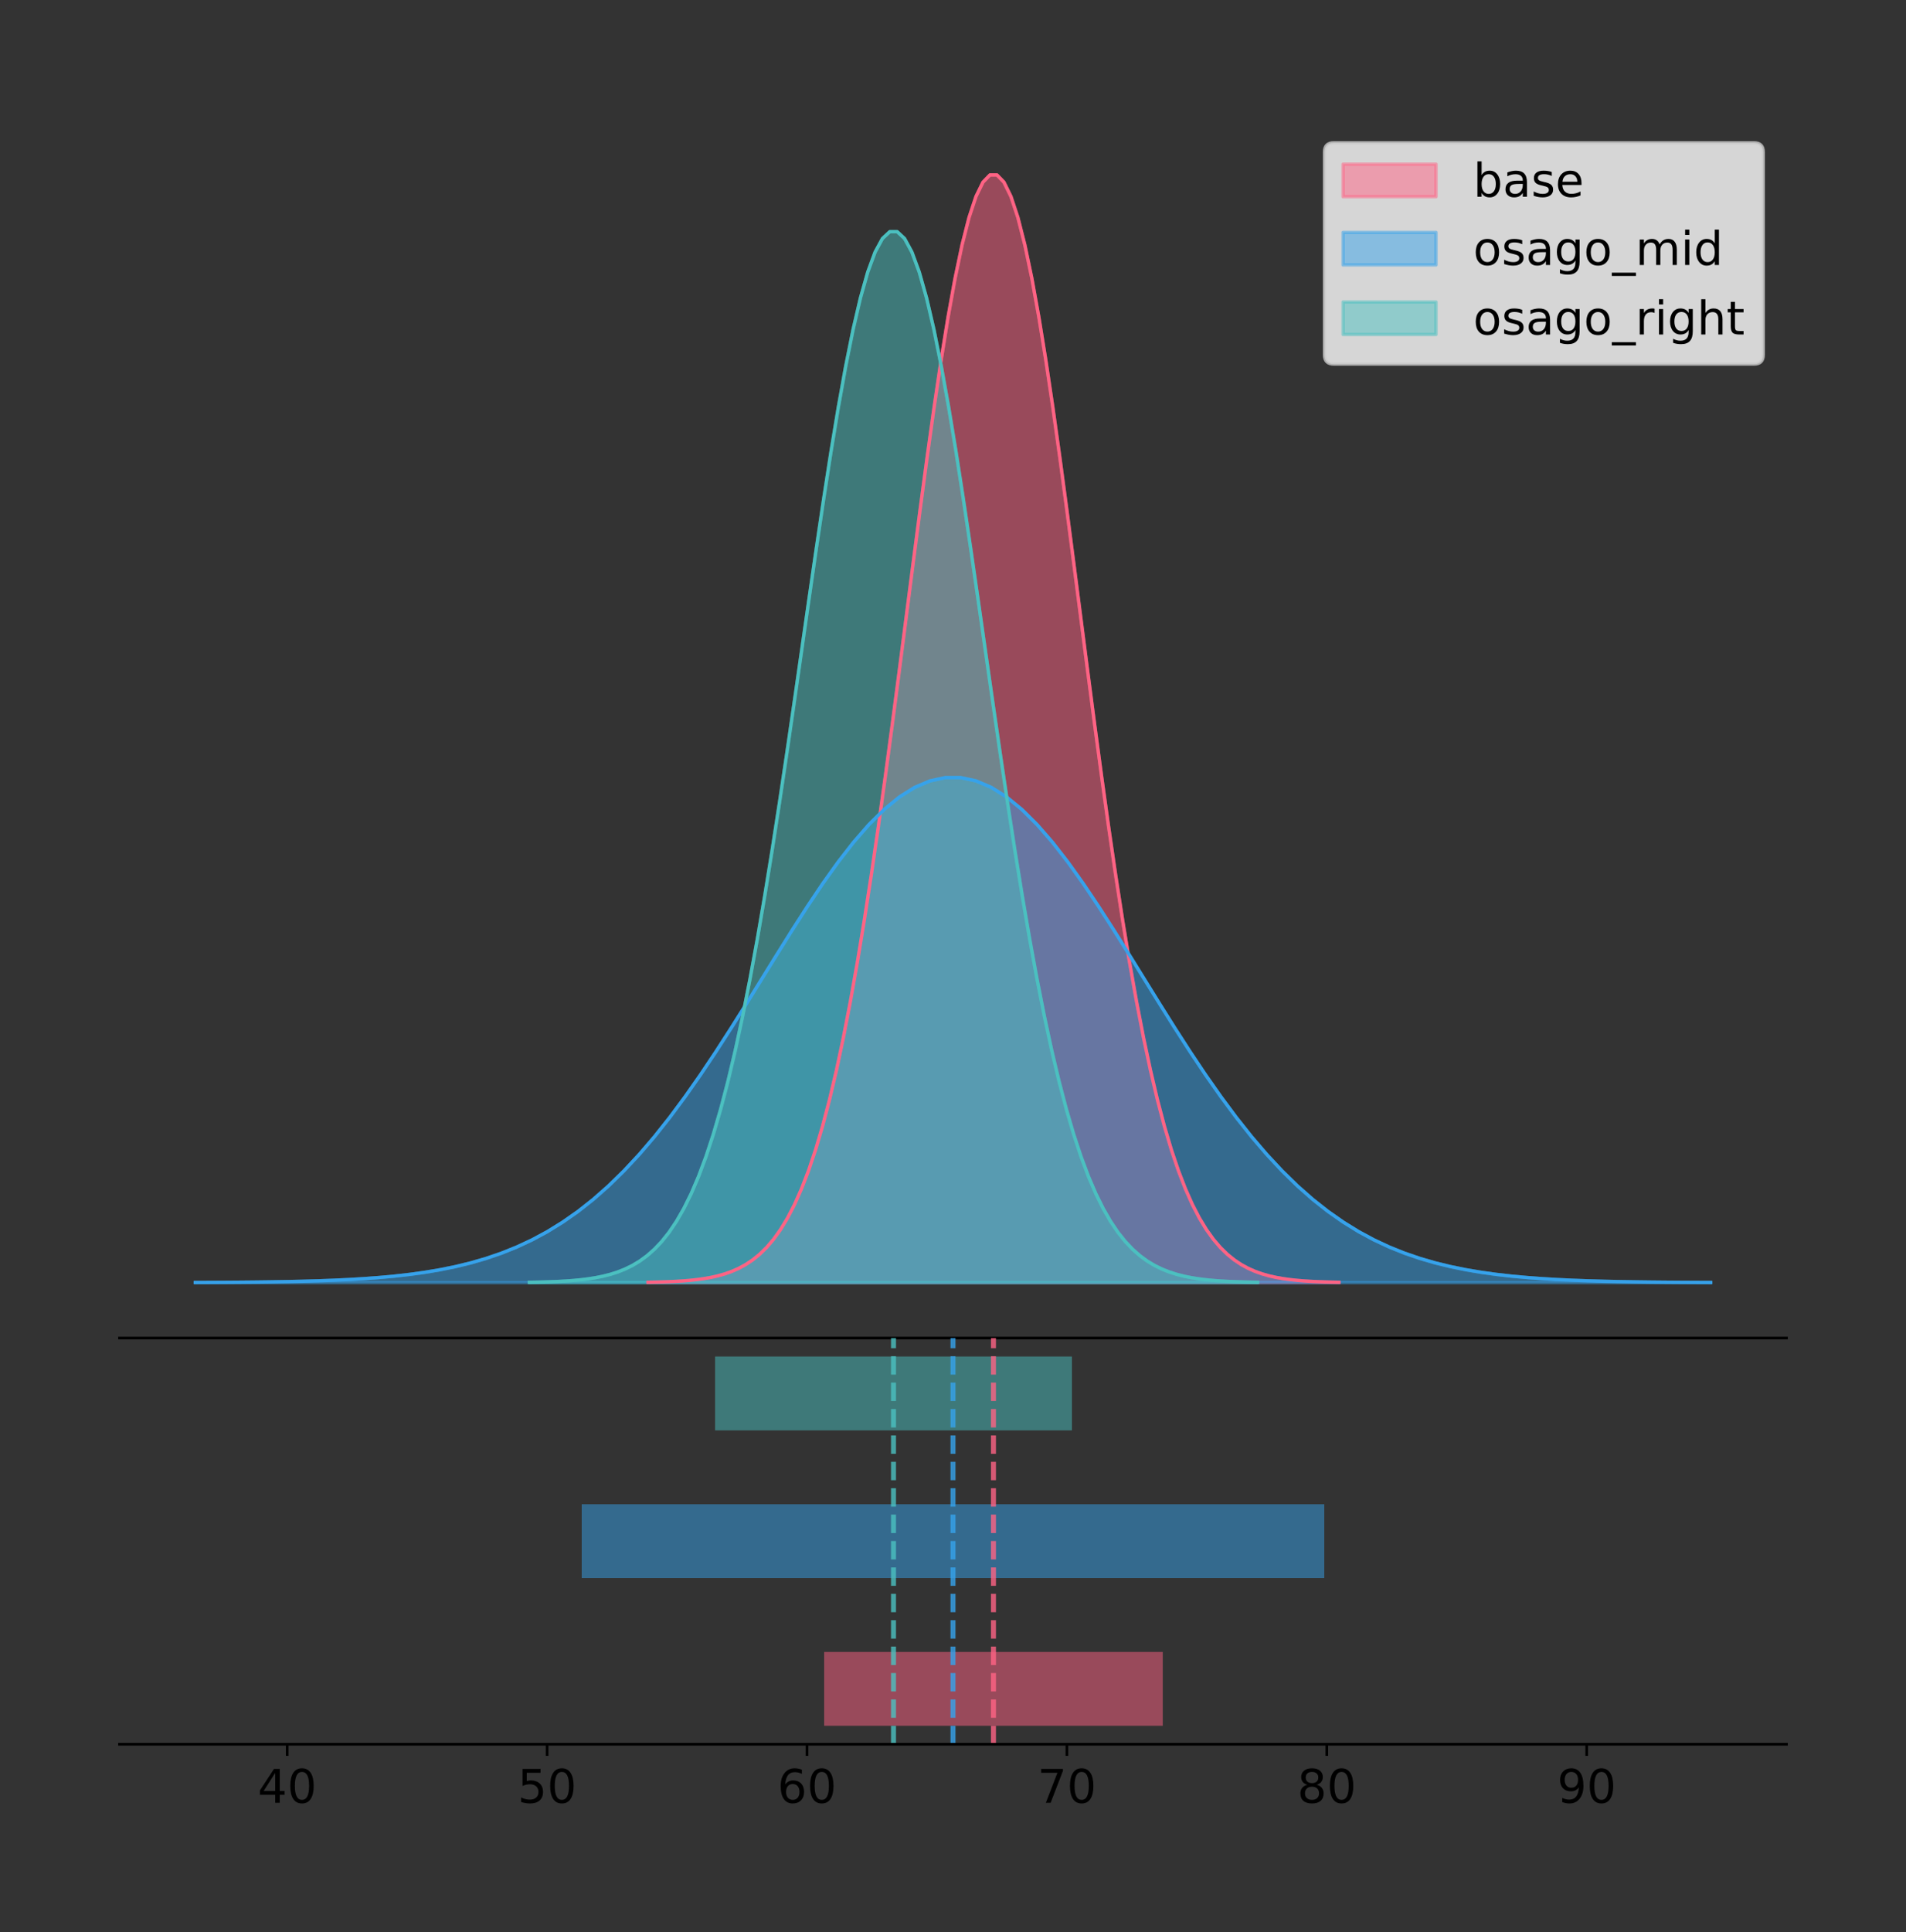 <?xml version="1.0" encoding="utf-8" standalone="no"?>
<!DOCTYPE svg PUBLIC "-//W3C//DTD SVG 1.1//EN"
  "http://www.w3.org/Graphics/SVG/1.1/DTD/svg11.dtd">
<!-- Created with matplotlib (https://matplotlib.org/) -->
<svg height="581.789pt" version="1.1" viewBox="0 0 574.2 581.789" width="574.2pt" xmlns="http://www.w3.org/2000/svg" xmlns:xlink="http://www.w3.org/1999/xlink">
 <rect x="0" y="0" width="574.2" height="581.789" fill="#333333" stroke="none"/>
 <defs>
  <style type="text/css">
*{stroke-linecap:butt;stroke-linejoin:round;}
  </style>
 </defs>
 <g id="figure_1">
  <g id="patch_1">
   <path d="M 0 581.789 
L 574.2 581.789 
L 574.2 0 
L 0 0 
z
" style="fill:none;"/>
  </g>
  <g id="axes_1">
   <g id="patch_2">
    <path d="M 36 402.93 
L 538.2 402.93 
L 538.2 36 
L 36 36 
z
" style="fill:none;"/>
   </g>
   <g id="PolyCollection_1">
    <defs>
     <path d="M 195.206 -195.538 
L 195.206 -195.65 
L 197.309 -195.692 
L 199.411 -195.749 
L 201.514 -195.825 
L 203.617 -195.925 
L 205.719 -196.058 
L 207.822 -196.23 
L 209.925 -196.455 
L 212.028 -196.744 
L 214.13 -197.115 
L 216.233 -197.585 
L 218.336 -198.179 
L 220.438 -198.923 
L 222.541 -199.848 
L 224.644 -200.99 
L 226.746 -202.39 
L 228.849 -204.093 
L 230.952 -206.151 
L 233.054 -208.617 
L 235.157 -211.552 
L 237.26 -215.017 
L 239.363 -219.078 
L 241.465 -223.801 
L 243.568 -229.25 
L 245.671 -235.488 
L 247.773 -242.572 
L 249.876 -250.552 
L 251.979 -259.468 
L 254.081 -269.344 
L 256.184 -280.192 
L 258.287 -292.002 
L 260.389 -304.744 
L 262.492 -318.365 
L 264.595 -332.786 
L 266.698 -347.901 
L 268.8 -363.58 
L 270.903 -379.667 
L 273.006 -395.98 
L 275.108 -412.318 
L 277.211 -428.462 
L 279.314 -444.18 
L 281.416 -459.23 
L 283.519 -473.372 
L 285.622 -486.366 
L 287.724 -497.987 
L 289.827 -508.025 
L 291.93 -516.294 
L 294.033 -522.64 
L 296.135 -526.94 
L 298.238 -529.111 
L 300.341 -529.111 
L 302.443 -526.94 
L 304.546 -522.64 
L 306.649 -516.294 
L 308.751 -508.025 
L 310.854 -497.987 
L 312.957 -486.366 
L 315.059 -473.372 
L 317.162 -459.23 
L 319.265 -444.18 
L 321.367 -428.462 
L 323.47 -412.318 
L 325.573 -395.98 
L 327.676 -379.667 
L 329.778 -363.58 
L 331.881 -347.901 
L 333.984 -332.786 
L 336.086 -318.365 
L 338.189 -304.744 
L 340.292 -292.002 
L 342.394 -280.192 
L 344.497 -269.344 
L 346.6 -259.468 
L 348.702 -250.552 
L 350.805 -242.572 
L 352.908 -235.488 
L 355.011 -229.25 
L 357.113 -223.801 
L 359.216 -219.078 
L 361.319 -215.017 
L 363.421 -211.552 
L 365.524 -208.617 
L 367.627 -206.151 
L 369.729 -204.093 
L 371.832 -202.39 
L 373.935 -200.99 
L 376.037 -199.848 
L 378.14 -198.923 
L 380.243 -198.179 
L 382.346 -197.585 
L 384.448 -197.115 
L 386.551 -196.744 
L 388.654 -196.455 
L 390.756 -196.23 
L 392.859 -196.058 
L 394.962 -195.925 
L 397.064 -195.825 
L 399.167 -195.749 
L 401.27 -195.692 
L 403.372 -195.65 
L 403.372 -195.538 
L 403.372 -195.538 
L 401.27 -195.538 
L 399.167 -195.538 
L 397.064 -195.538 
L 394.962 -195.538 
L 392.859 -195.538 
L 390.756 -195.538 
L 388.654 -195.538 
L 386.551 -195.538 
L 384.448 -195.538 
L 382.346 -195.538 
L 380.243 -195.538 
L 378.14 -195.538 
L 376.037 -195.538 
L 373.935 -195.538 
L 371.832 -195.538 
L 369.729 -195.538 
L 367.627 -195.538 
L 365.524 -195.538 
L 363.421 -195.538 
L 361.319 -195.538 
L 359.216 -195.538 
L 357.113 -195.538 
L 355.011 -195.538 
L 352.908 -195.538 
L 350.805 -195.538 
L 348.702 -195.538 
L 346.6 -195.538 
L 344.497 -195.538 
L 342.394 -195.538 
L 340.292 -195.538 
L 338.189 -195.538 
L 336.086 -195.538 
L 333.984 -195.538 
L 331.881 -195.538 
L 329.778 -195.538 
L 327.676 -195.538 
L 325.573 -195.538 
L 323.47 -195.538 
L 321.367 -195.538 
L 319.265 -195.538 
L 317.162 -195.538 
L 315.059 -195.538 
L 312.957 -195.538 
L 310.854 -195.538 
L 308.751 -195.538 
L 306.649 -195.538 
L 304.546 -195.538 
L 302.443 -195.538 
L 300.341 -195.538 
L 298.238 -195.538 
L 296.135 -195.538 
L 294.033 -195.538 
L 291.93 -195.538 
L 289.827 -195.538 
L 287.724 -195.538 
L 285.622 -195.538 
L 283.519 -195.538 
L 281.416 -195.538 
L 279.314 -195.538 
L 277.211 -195.538 
L 275.108 -195.538 
L 273.006 -195.538 
L 270.903 -195.538 
L 268.8 -195.538 
L 266.698 -195.538 
L 264.595 -195.538 
L 262.492 -195.538 
L 260.389 -195.538 
L 258.287 -195.538 
L 256.184 -195.538 
L 254.081 -195.538 
L 251.979 -195.538 
L 249.876 -195.538 
L 247.773 -195.538 
L 245.671 -195.538 
L 243.568 -195.538 
L 241.465 -195.538 
L 239.363 -195.538 
L 237.26 -195.538 
L 235.157 -195.538 
L 233.054 -195.538 
L 230.952 -195.538 
L 228.849 -195.538 
L 226.746 -195.538 
L 224.644 -195.538 
L 222.541 -195.538 
L 220.438 -195.538 
L 218.336 -195.538 
L 216.233 -195.538 
L 214.13 -195.538 
L 212.028 -195.538 
L 209.925 -195.538 
L 207.822 -195.538 
L 205.719 -195.538 
L 203.617 -195.538 
L 201.514 -195.538 
L 199.411 -195.538 
L 197.309 -195.538 
L 195.206 -195.538 
z
" id="mcb98ddbe9b" style="stroke:#ff6384;stroke-opacity:0.5;"/>
    </defs>
    <g clip-path="url(#p63070a93c8)">
     <use style="fill:#ff6384;fill-opacity:0.5;stroke:#ff6384;stroke-opacity:0.5;" x="0" xlink:href="#mcb98ddbe9b" y="581.789"/>
    </g>
   </g>
   <g id="PolyCollection_2">
    <defs>
     <path d="M 58.827 -195.538 
L 58.827 -195.589 
L 63.439 -195.608 
L 68.05 -195.634 
L 72.662 -195.669 
L 77.274 -195.715 
L 81.885 -195.775 
L 86.497 -195.854 
L 91.108 -195.956 
L 95.72 -196.088 
L 100.331 -196.257 
L 104.943 -196.471 
L 109.555 -196.742 
L 114.166 -197.081 
L 118.778 -197.503 
L 123.389 -198.024 
L 128.001 -198.662 
L 132.612 -199.439 
L 137.224 -200.377 
L 141.836 -201.502 
L 146.447 -202.84 
L 151.059 -204.42 
L 155.67 -206.271 
L 160.282 -208.425 
L 164.893 -210.909 
L 169.505 -213.754 
L 174.117 -216.984 
L 178.728 -220.622 
L 183.34 -224.687 
L 187.951 -229.191 
L 192.563 -234.137 
L 197.174 -239.522 
L 201.786 -245.332 
L 206.398 -251.542 
L 211.009 -258.118 
L 215.621 -265.01 
L 220.232 -272.159 
L 224.844 -279.493 
L 229.455 -286.932 
L 234.067 -294.381 
L 238.679 -301.742 
L 243.29 -308.909 
L 247.902 -315.771 
L 252.513 -322.219 
L 257.125 -328.144 
L 261.736 -333.443 
L 266.348 -338.019 
L 270.96 -341.79 
L 275.571 -344.683 
L 280.183 -346.644 
L 284.794 -347.634 
L 289.406 -347.634 
L 294.017 -346.644 
L 298.629 -344.683 
L 303.24 -341.79 
L 307.852 -338.019 
L 312.464 -333.443 
L 317.075 -328.144 
L 321.687 -322.219 
L 326.298 -315.771 
L 330.91 -308.909 
L 335.521 -301.742 
L 340.133 -294.381 
L 344.745 -286.932 
L 349.356 -279.493 
L 353.968 -272.159 
L 358.579 -265.01 
L 363.191 -258.118 
L 367.802 -251.542 
L 372.414 -245.332 
L 377.026 -239.522 
L 381.637 -234.137 
L 386.249 -229.191 
L 390.86 -224.687 
L 395.472 -220.622 
L 400.083 -216.984 
L 404.695 -213.754 
L 409.307 -210.909 
L 413.918 -208.425 
L 418.53 -206.271 
L 423.141 -204.42 
L 427.753 -202.84 
L 432.364 -201.502 
L 436.976 -200.377 
L 441.588 -199.439 
L 446.199 -198.662 
L 450.811 -198.024 
L 455.422 -197.503 
L 460.034 -197.081 
L 464.645 -196.742 
L 469.257 -196.471 
L 473.869 -196.257 
L 478.48 -196.088 
L 483.092 -195.956 
L 487.703 -195.854 
L 492.315 -195.775 
L 496.926 -195.715 
L 501.538 -195.669 
L 506.15 -195.634 
L 510.761 -195.608 
L 515.373 -195.589 
L 515.373 -195.538 
L 515.373 -195.538 
L 510.761 -195.538 
L 506.15 -195.538 
L 501.538 -195.538 
L 496.926 -195.538 
L 492.315 -195.538 
L 487.703 -195.538 
L 483.092 -195.538 
L 478.48 -195.538 
L 473.869 -195.538 
L 469.257 -195.538 
L 464.645 -195.538 
L 460.034 -195.538 
L 455.422 -195.538 
L 450.811 -195.538 
L 446.199 -195.538 
L 441.588 -195.538 
L 436.976 -195.538 
L 432.364 -195.538 
L 427.753 -195.538 
L 423.141 -195.538 
L 418.53 -195.538 
L 413.918 -195.538 
L 409.307 -195.538 
L 404.695 -195.538 
L 400.083 -195.538 
L 395.472 -195.538 
L 390.86 -195.538 
L 386.249 -195.538 
L 381.637 -195.538 
L 377.026 -195.538 
L 372.414 -195.538 
L 367.802 -195.538 
L 363.191 -195.538 
L 358.579 -195.538 
L 353.968 -195.538 
L 349.356 -195.538 
L 344.745 -195.538 
L 340.133 -195.538 
L 335.521 -195.538 
L 330.91 -195.538 
L 326.298 -195.538 
L 321.687 -195.538 
L 317.075 -195.538 
L 312.464 -195.538 
L 307.852 -195.538 
L 303.24 -195.538 
L 298.629 -195.538 
L 294.017 -195.538 
L 289.406 -195.538 
L 284.794 -195.538 
L 280.183 -195.538 
L 275.571 -195.538 
L 270.96 -195.538 
L 266.348 -195.538 
L 261.736 -195.538 
L 257.125 -195.538 
L 252.513 -195.538 
L 247.902 -195.538 
L 243.29 -195.538 
L 238.679 -195.538 
L 234.067 -195.538 
L 229.455 -195.538 
L 224.844 -195.538 
L 220.232 -195.538 
L 215.621 -195.538 
L 211.009 -195.538 
L 206.398 -195.538 
L 201.786 -195.538 
L 197.174 -195.538 
L 192.563 -195.538 
L 187.951 -195.538 
L 183.34 -195.538 
L 178.728 -195.538 
L 174.117 -195.538 
L 169.505 -195.538 
L 164.893 -195.538 
L 160.282 -195.538 
L 155.67 -195.538 
L 151.059 -195.538 
L 146.447 -195.538 
L 141.836 -195.538 
L 137.224 -195.538 
L 132.612 -195.538 
L 128.001 -195.538 
L 123.389 -195.538 
L 118.778 -195.538 
L 114.166 -195.538 
L 109.555 -195.538 
L 104.943 -195.538 
L 100.331 -195.538 
L 95.72 -195.538 
L 91.108 -195.538 
L 86.497 -195.538 
L 81.885 -195.538 
L 77.274 -195.538 
L 72.662 -195.538 
L 68.05 -195.538 
L 63.439 -195.538 
L 58.827 -195.538 
z
" id="m5312757597" style="stroke:#36a2eb;stroke-opacity:0.5;"/>
    </defs>
    <g clip-path="url(#p63070a93c8)">
     <use style="fill:#36a2eb;fill-opacity:0.5;stroke:#36a2eb;stroke-opacity:0.5;" x="0" xlink:href="#m5312757597" y="581.789"/>
    </g>
   </g>
   <g id="PolyCollection_3">
    <defs>
     <path d="M 159.472 -195.538 
L 159.472 -195.644 
L 161.688 -195.684 
L 163.904 -195.738 
L 166.12 -195.81 
L 168.337 -195.905 
L 170.553 -196.031 
L 172.769 -196.195 
L 174.985 -196.408 
L 177.201 -196.683 
L 179.418 -197.034 
L 181.634 -197.48 
L 183.85 -198.044 
L 186.066 -198.749 
L 188.282 -199.627 
L 190.499 -200.711 
L 192.715 -202.039 
L 194.931 -203.655 
L 197.147 -205.607 
L 199.363 -207.947 
L 201.58 -210.731 
L 203.796 -214.019 
L 206.012 -217.872 
L 208.228 -222.353 
L 210.444 -227.523 
L 212.661 -233.442 
L 214.877 -240.163 
L 217.093 -247.735 
L 219.309 -256.193 
L 221.526 -265.564 
L 223.742 -275.856 
L 225.958 -287.061 
L 228.174 -299.151 
L 230.39 -312.074 
L 232.607 -325.756 
L 234.823 -340.097 
L 237.039 -354.973 
L 239.255 -370.236 
L 241.471 -385.713 
L 243.688 -401.215 
L 245.904 -416.532 
L 248.12 -431.444 
L 250.336 -445.724 
L 252.552 -459.141 
L 254.769 -471.47 
L 256.985 -482.495 
L 259.201 -492.019 
L 261.417 -499.865 
L 263.633 -505.885 
L 265.85 -509.965 
L 268.066 -512.025 
L 270.282 -512.025 
L 272.498 -509.965 
L 274.714 -505.885 
L 276.931 -499.865 
L 279.147 -492.019 
L 281.363 -482.495 
L 283.579 -471.47 
L 285.796 -459.141 
L 288.012 -445.724 
L 290.228 -431.444 
L 292.444 -416.532 
L 294.66 -401.215 
L 296.877 -385.713 
L 299.093 -370.236 
L 301.309 -354.973 
L 303.525 -340.097 
L 305.741 -325.756 
L 307.958 -312.074 
L 310.174 -299.151 
L 312.39 -287.061 
L 314.606 -275.856 
L 316.822 -265.564 
L 319.039 -256.193 
L 321.255 -247.735 
L 323.471 -240.163 
L 325.687 -233.442 
L 327.903 -227.523 
L 330.12 -222.353 
L 332.336 -217.872 
L 334.552 -214.019 
L 336.768 -210.731 
L 338.984 -207.947 
L 341.201 -205.607 
L 343.417 -203.655 
L 345.633 -202.039 
L 347.849 -200.711 
L 350.065 -199.627 
L 352.282 -198.749 
L 354.498 -198.044 
L 356.714 -197.48 
L 358.93 -197.034 
L 361.147 -196.683 
L 363.363 -196.408 
L 365.579 -196.195 
L 367.795 -196.031 
L 370.011 -195.905 
L 372.228 -195.81 
L 374.444 -195.738 
L 376.66 -195.684 
L 378.876 -195.644 
L 378.876 -195.538 
L 378.876 -195.538 
L 376.66 -195.538 
L 374.444 -195.538 
L 372.228 -195.538 
L 370.011 -195.538 
L 367.795 -195.538 
L 365.579 -195.538 
L 363.363 -195.538 
L 361.147 -195.538 
L 358.93 -195.538 
L 356.714 -195.538 
L 354.498 -195.538 
L 352.282 -195.538 
L 350.065 -195.538 
L 347.849 -195.538 
L 345.633 -195.538 
L 343.417 -195.538 
L 341.201 -195.538 
L 338.984 -195.538 
L 336.768 -195.538 
L 334.552 -195.538 
L 332.336 -195.538 
L 330.12 -195.538 
L 327.903 -195.538 
L 325.687 -195.538 
L 323.471 -195.538 
L 321.255 -195.538 
L 319.039 -195.538 
L 316.822 -195.538 
L 314.606 -195.538 
L 312.39 -195.538 
L 310.174 -195.538 
L 307.958 -195.538 
L 305.741 -195.538 
L 303.525 -195.538 
L 301.309 -195.538 
L 299.093 -195.538 
L 296.877 -195.538 
L 294.66 -195.538 
L 292.444 -195.538 
L 290.228 -195.538 
L 288.012 -195.538 
L 285.796 -195.538 
L 283.579 -195.538 
L 281.363 -195.538 
L 279.147 -195.538 
L 276.931 -195.538 
L 274.714 -195.538 
L 272.498 -195.538 
L 270.282 -195.538 
L 268.066 -195.538 
L 265.85 -195.538 
L 263.633 -195.538 
L 261.417 -195.538 
L 259.201 -195.538 
L 256.985 -195.538 
L 254.769 -195.538 
L 252.552 -195.538 
L 250.336 -195.538 
L 248.12 -195.538 
L 245.904 -195.538 
L 243.688 -195.538 
L 241.471 -195.538 
L 239.255 -195.538 
L 237.039 -195.538 
L 234.823 -195.538 
L 232.607 -195.538 
L 230.39 -195.538 
L 228.174 -195.538 
L 225.958 -195.538 
L 223.742 -195.538 
L 221.526 -195.538 
L 219.309 -195.538 
L 217.093 -195.538 
L 214.877 -195.538 
L 212.661 -195.538 
L 210.444 -195.538 
L 208.228 -195.538 
L 206.012 -195.538 
L 203.796 -195.538 
L 201.58 -195.538 
L 199.363 -195.538 
L 197.147 -195.538 
L 194.931 -195.538 
L 192.715 -195.538 
L 190.499 -195.538 
L 188.282 -195.538 
L 186.066 -195.538 
L 183.85 -195.538 
L 181.634 -195.538 
L 179.418 -195.538 
L 177.201 -195.538 
L 174.985 -195.538 
L 172.769 -195.538 
L 170.553 -195.538 
L 168.337 -195.538 
L 166.12 -195.538 
L 163.904 -195.538 
L 161.688 -195.538 
L 159.472 -195.538 
z
" id="m43b1e33811" style="stroke:#4bc0c0;stroke-opacity:0.5;"/>
    </defs>
    <g clip-path="url(#p63070a93c8)">
     <use style="fill:#4bc0c0;fill-opacity:0.5;stroke:#4bc0c0;stroke-opacity:0.5;" x="0" xlink:href="#m43b1e33811" y="581.789"/>
    </g>
   </g>
   <g id="line2d_1">
    <path clip-path="url(#p63070a93c8)" d="M 195.206 386.139 
L 197.309 386.097 
L 199.411 386.04 
L 201.514 385.965 
L 203.617 385.864 
L 205.719 385.732 
L 207.822 385.559 
L 209.925 385.334 
L 212.028 385.045 
L 214.13 384.675 
L 216.233 384.204 
L 218.336 383.61 
L 220.438 382.867 
L 222.541 381.941 
L 224.644 380.799 
L 226.746 379.399 
L 228.849 377.696 
L 230.952 375.639 
L 233.054 373.172 
L 235.157 370.238 
L 237.26 366.772 
L 239.363 362.711 
L 241.465 357.989 
L 243.568 352.539 
L 245.671 346.301 
L 247.773 339.217 
L 249.876 331.237 
L 251.979 322.322 
L 254.081 312.445 
L 256.184 301.597 
L 258.287 289.787 
L 260.389 277.045 
L 262.492 263.424 
L 264.595 249.004 
L 266.698 233.888 
L 268.8 218.209 
L 270.903 202.123 
L 273.006 185.809 
L 275.108 169.471 
L 277.211 153.327 
L 279.314 137.61 
L 281.416 122.559 
L 283.519 108.418 
L 285.622 95.423 
L 287.724 83.803 
L 289.827 73.765 
L 291.93 65.495 
L 294.033 59.15 
L 296.135 54.85 
L 298.238 52.679 
L 300.341 52.679 
L 302.443 54.85 
L 304.546 59.15 
L 306.649 65.495 
L 308.751 73.765 
L 310.854 83.803 
L 312.957 95.423 
L 315.059 108.418 
L 317.162 122.559 
L 319.265 137.61 
L 321.367 153.327 
L 323.47 169.471 
L 325.573 185.809 
L 327.676 202.123 
L 329.778 218.209 
L 331.881 233.888 
L 333.984 249.004 
L 336.086 263.424 
L 338.189 277.045 
L 340.292 289.787 
L 342.394 301.597 
L 344.497 312.445 
L 346.6 322.322 
L 348.702 331.237 
L 350.805 339.217 
L 352.908 346.301 
L 355.011 352.539 
L 357.113 357.989 
L 359.216 362.711 
L 361.319 366.772 
L 363.421 370.238 
L 365.524 373.172 
L 367.627 375.639 
L 369.729 377.696 
L 371.832 379.399 
L 373.935 380.799 
L 376.037 381.941 
L 378.14 382.867 
L 380.243 383.61 
L 382.346 384.204 
L 384.448 384.675 
L 386.551 385.045 
L 388.654 385.334 
L 390.756 385.559 
L 392.859 385.732 
L 394.962 385.864 
L 397.064 385.965 
L 399.167 386.04 
L 401.27 386.097 
L 403.372 386.139 
" style="fill:none;stroke:#ff6384;stroke-linecap:square;"/>
   </g>
   <g id="line2d_2">
    <path clip-path="url(#p63070a93c8)" d="M 58.827 386.2 
L 63.439 386.181 
L 68.05 386.155 
L 72.662 386.121 
L 77.274 386.075 
L 81.885 386.014 
L 86.497 385.936 
L 91.108 385.833 
L 95.72 385.701 
L 100.331 385.532 
L 104.943 385.318 
L 109.555 385.047 
L 114.166 384.708 
L 118.778 384.286 
L 123.389 383.765 
L 128.001 383.127 
L 132.612 382.35 
L 137.224 381.412 
L 141.836 380.288 
L 146.447 378.95 
L 151.059 377.37 
L 155.67 375.518 
L 160.282 373.365 
L 164.893 370.88 
L 169.505 368.036 
L 174.117 364.806 
L 178.728 361.167 
L 183.34 357.102 
L 187.951 352.599 
L 192.563 347.653 
L 197.174 342.268 
L 201.786 336.458 
L 206.398 330.247 
L 211.009 323.672 
L 215.621 316.78 
L 220.232 309.631 
L 224.844 302.296 
L 229.455 294.858 
L 234.067 287.408 
L 238.679 280.047 
L 243.29 272.881 
L 247.902 266.018 
L 252.513 259.57 
L 257.125 253.645 
L 261.736 248.347 
L 266.348 243.77 
L 270.96 239.999 
L 275.571 237.106 
L 280.183 235.146 
L 284.794 234.156 
L 289.406 234.156 
L 294.017 235.146 
L 298.629 237.106 
L 303.24 239.999 
L 307.852 243.77 
L 312.464 248.347 
L 317.075 253.645 
L 321.687 259.57 
L 326.298 266.018 
L 330.91 272.881 
L 335.521 280.047 
L 340.133 287.408 
L 344.745 294.858 
L 349.356 302.296 
L 353.968 309.631 
L 358.579 316.78 
L 363.191 323.672 
L 367.802 330.247 
L 372.414 336.458 
L 377.026 342.268 
L 381.637 347.653 
L 386.249 352.599 
L 390.86 357.102 
L 395.472 361.167 
L 400.083 364.806 
L 404.695 368.036 
L 409.307 370.88 
L 413.918 373.365 
L 418.53 375.518 
L 423.141 377.37 
L 427.753 378.95 
L 432.364 380.288 
L 436.976 381.412 
L 441.588 382.35 
L 446.199 383.127 
L 450.811 383.765 
L 455.422 384.286 
L 460.034 384.708 
L 464.645 385.047 
L 469.257 385.318 
L 473.869 385.532 
L 478.48 385.701 
L 483.092 385.833 
L 487.703 385.936 
L 492.315 386.014 
L 496.926 386.075 
L 501.538 386.121 
L 506.15 386.155 
L 510.761 386.181 
L 515.373 386.2 
" style="fill:none;stroke:#36a2eb;stroke-linecap:square;"/>
   </g>
   <g id="line2d_3">
    <path clip-path="url(#p63070a93c8)" d="M 159.472 386.145 
L 161.688 386.105 
L 163.904 386.051 
L 166.12 385.979 
L 168.337 385.884 
L 170.553 385.758 
L 172.769 385.594 
L 174.985 385.381 
L 177.201 385.107 
L 179.418 384.755 
L 181.634 384.309 
L 183.85 383.746 
L 186.066 383.04 
L 188.282 382.162 
L 190.499 381.079 
L 192.715 379.75 
L 194.931 378.134 
L 197.147 376.182 
L 199.363 373.842 
L 201.58 371.058 
L 203.796 367.77 
L 206.012 363.917 
L 208.228 359.436 
L 210.444 354.266 
L 212.661 348.348 
L 214.877 341.626 
L 217.093 334.055 
L 219.309 325.596 
L 221.526 316.226 
L 223.742 305.933 
L 225.958 294.728 
L 228.174 282.639 
L 230.39 269.715 
L 232.607 256.033 
L 234.823 241.692 
L 237.039 226.816 
L 239.255 211.554 
L 241.471 196.076 
L 243.688 180.575 
L 245.904 165.257 
L 248.12 150.345 
L 250.336 136.066 
L 252.552 122.649 
L 254.769 110.32 
L 256.985 99.294 
L 259.201 89.771 
L 261.417 81.924 
L 263.633 75.904 
L 265.85 71.824 
L 268.066 69.764 
L 270.282 69.764 
L 272.498 71.824 
L 274.714 75.904 
L 276.931 81.924 
L 279.147 89.771 
L 281.363 99.294 
L 283.579 110.32 
L 285.796 122.649 
L 288.012 136.066 
L 290.228 150.345 
L 292.444 165.257 
L 294.66 180.575 
L 296.877 196.076 
L 299.093 211.554 
L 301.309 226.816 
L 303.525 241.692 
L 305.741 256.033 
L 307.958 269.715 
L 310.174 282.639 
L 312.39 294.728 
L 314.606 305.933 
L 316.822 316.226 
L 319.039 325.596 
L 321.255 334.055 
L 323.471 341.626 
L 325.687 348.348 
L 327.903 354.266 
L 330.12 359.436 
L 332.336 363.917 
L 334.552 367.77 
L 336.768 371.058 
L 338.984 373.842 
L 341.201 376.182 
L 343.417 378.134 
L 345.633 379.75 
L 347.849 381.079 
L 350.065 382.162 
L 352.282 383.04 
L 354.498 383.746 
L 356.714 384.309 
L 358.93 384.755 
L 361.147 385.107 
L 363.363 385.381 
L 365.579 385.594 
L 367.795 385.758 
L 370.011 385.884 
L 372.228 385.979 
L 374.444 386.051 
L 376.66 386.105 
L 378.876 386.145 
" style="fill:none;stroke:#4bc0c0;stroke-linecap:square;"/>
   </g>
   <g id="patch_3">
    <path d="M 36 402.93 
L 538.2 402.93 
" style="fill:none;stroke:#000000;stroke-linecap:square;stroke-linejoin:miter;stroke-width:0.8;"/>
   </g>
   <g id="legend_1">
    <g id="patch_4">
     <path d="M 401.814 109.627 
L 528.4 109.627 
Q 531.2 109.627 531.2 106.827 
L 531.2 45.8 
Q 531.2 43 528.4 43 
L 401.814 43 
Q 399.014 43 399.014 45.8 
L 399.014 106.827 
Q 399.014 109.627 401.814 109.627 
z
" style="fill:#ffffff;opacity:0.8;stroke:#cccccc;stroke-linejoin:miter;"/>
    </g>
    <g id="patch_5">
     <path d="M 404.614 59.238 
L 432.614 59.238 
L 432.614 49.438 
L 404.614 49.438 
z
" style="fill:#ff6384;opacity:0.5;stroke:#ff6384;stroke-linejoin:miter;"/>
    </g>
    <g id="text_1">
     <!-- base -->
     <defs>
      <path d="M 48.688 27.297 
Q 48.688 37.203 44.609 42.844 
Q 40.531 48.484 33.406 48.484 
Q 26.266 48.484 22.188 42.844 
Q 18.109 37.203 18.109 27.297 
Q 18.109 17.391 22.188 11.75 
Q 26.266 6.109 33.406 6.109 
Q 40.531 6.109 44.609 11.75 
Q 48.688 17.391 48.688 27.297 
z
M 18.109 46.391 
Q 20.953 51.266 25.266 53.625 
Q 29.594 56 35.594 56 
Q 45.562 56 51.781 48.094 
Q 58.016 40.188 58.016 27.297 
Q 58.016 14.406 51.781 6.484 
Q 45.562 -1.422 35.594 -1.422 
Q 29.594 -1.422 25.266 0.953 
Q 20.953 3.328 18.109 8.203 
L 18.109 0 
L 9.078 0 
L 9.078 75.984 
L 18.109 75.984 
z
" id="DejaVuSans-98"/>
      <path d="M 34.281 27.484 
Q 23.391 27.484 19.188 25 
Q 14.984 22.516 14.984 16.5 
Q 14.984 11.719 18.141 8.906 
Q 21.297 6.109 26.703 6.109 
Q 34.188 6.109 38.703 11.406 
Q 43.219 16.703 43.219 25.484 
L 43.219 27.484 
z
M 52.203 31.203 
L 52.203 0 
L 43.219 0 
L 43.219 8.297 
Q 40.141 3.328 35.547 0.953 
Q 30.953 -1.422 24.312 -1.422 
Q 15.922 -1.422 10.953 3.297 
Q 6 8.016 6 15.922 
Q 6 25.141 12.172 29.828 
Q 18.359 34.516 30.609 34.516 
L 43.219 34.516 
L 43.219 35.406 
Q 43.219 41.609 39.141 45 
Q 35.062 48.391 27.688 48.391 
Q 23 48.391 18.547 47.266 
Q 14.109 46.141 10.016 43.891 
L 10.016 52.203 
Q 14.938 54.109 19.578 55.047 
Q 24.219 56 28.609 56 
Q 40.484 56 46.344 49.844 
Q 52.203 43.703 52.203 31.203 
z
" id="DejaVuSans-97"/>
      <path d="M 44.281 53.078 
L 44.281 44.578 
Q 40.484 46.531 36.375 47.5 
Q 32.281 48.484 27.875 48.484 
Q 21.188 48.484 17.844 46.438 
Q 14.5 44.391 14.5 40.281 
Q 14.5 37.156 16.891 35.375 
Q 19.281 33.594 26.516 31.984 
L 29.594 31.297 
Q 39.156 29.25 43.188 25.516 
Q 47.219 21.781 47.219 15.094 
Q 47.219 7.469 41.188 3.016 
Q 35.156 -1.422 24.609 -1.422 
Q 20.219 -1.422 15.453 -0.562 
Q 10.688 0.297 5.422 2 
L 5.422 11.281 
Q 10.406 8.688 15.234 7.391 
Q 20.062 6.109 24.812 6.109 
Q 31.156 6.109 34.562 8.281 
Q 37.984 10.453 37.984 14.406 
Q 37.984 18.062 35.516 20.016 
Q 33.062 21.969 24.703 23.781 
L 21.578 24.516 
Q 13.234 26.266 9.516 29.906 
Q 5.812 33.547 5.812 39.891 
Q 5.812 47.609 11.281 51.797 
Q 16.75 56 26.812 56 
Q 31.781 56 36.172 55.266 
Q 40.578 54.547 44.281 53.078 
z
" id="DejaVuSans-115"/>
      <path d="M 56.203 29.594 
L 56.203 25.203 
L 14.891 25.203 
Q 15.484 15.922 20.484 11.062 
Q 25.484 6.203 34.422 6.203 
Q 39.594 6.203 44.453 7.469 
Q 49.312 8.734 54.109 11.281 
L 54.109 2.781 
Q 49.266 0.734 44.188 -0.344 
Q 39.109 -1.422 33.891 -1.422 
Q 20.797 -1.422 13.156 6.188 
Q 5.516 13.812 5.516 26.812 
Q 5.516 40.234 12.766 48.109 
Q 20.016 56 32.328 56 
Q 43.359 56 49.781 48.891 
Q 56.203 41.797 56.203 29.594 
z
M 47.219 32.234 
Q 47.125 39.594 43.094 43.984 
Q 39.062 48.391 32.422 48.391 
Q 24.906 48.391 20.391 44.141 
Q 15.875 39.891 15.188 32.172 
z
" id="DejaVuSans-101"/>
     </defs>
     <g transform="translate(443.814 59.238)scale(0.14 -0.14)">
      <use xlink:href="#DejaVuSans-98"/>
      <use x="63.477" xlink:href="#DejaVuSans-97"/>
      <use x="124.756" xlink:href="#DejaVuSans-115"/>
      <use x="176.855" xlink:href="#DejaVuSans-101"/>
     </g>
    </g>
    <g id="patch_6">
     <path d="M 404.614 79.787 
L 432.614 79.787 
L 432.614 69.987 
L 404.614 69.987 
z
" style="fill:#36a2eb;opacity:0.5;stroke:#36a2eb;stroke-linejoin:miter;"/>
    </g>
    <g id="text_2">
     <!-- osago_mid -->
     <defs>
      <path d="M 30.609 48.391 
Q 23.391 48.391 19.188 42.75 
Q 14.984 37.109 14.984 27.297 
Q 14.984 17.484 19.156 11.844 
Q 23.344 6.203 30.609 6.203 
Q 37.797 6.203 41.984 11.859 
Q 46.188 17.531 46.188 27.297 
Q 46.188 37.016 41.984 42.703 
Q 37.797 48.391 30.609 48.391 
z
M 30.609 56 
Q 42.328 56 49.016 48.375 
Q 55.719 40.766 55.719 27.297 
Q 55.719 13.875 49.016 6.219 
Q 42.328 -1.422 30.609 -1.422 
Q 18.844 -1.422 12.172 6.219 
Q 5.516 13.875 5.516 27.297 
Q 5.516 40.766 12.172 48.375 
Q 18.844 56 30.609 56 
z
" id="DejaVuSans-111"/>
      <path d="M 45.406 27.984 
Q 45.406 37.75 41.375 43.109 
Q 37.359 48.484 30.078 48.484 
Q 22.859 48.484 18.828 43.109 
Q 14.797 37.75 14.797 27.984 
Q 14.797 18.266 18.828 12.891 
Q 22.859 7.516 30.078 7.516 
Q 37.359 7.516 41.375 12.891 
Q 45.406 18.266 45.406 27.984 
z
M 54.391 6.781 
Q 54.391 -7.172 48.188 -13.984 
Q 42 -20.797 29.203 -20.797 
Q 24.469 -20.797 20.266 -20.094 
Q 16.062 -19.391 12.109 -17.922 
L 12.109 -9.188 
Q 16.062 -11.328 19.922 -12.344 
Q 23.781 -13.375 27.781 -13.375 
Q 36.625 -13.375 41.016 -8.766 
Q 45.406 -4.156 45.406 5.172 
L 45.406 9.625 
Q 42.625 4.781 38.281 2.391 
Q 33.938 0 27.875 0 
Q 17.828 0 11.672 7.656 
Q 5.516 15.328 5.516 27.984 
Q 5.516 40.672 11.672 48.328 
Q 17.828 56 27.875 56 
Q 33.938 56 38.281 53.609 
Q 42.625 51.219 45.406 46.391 
L 45.406 54.688 
L 54.391 54.688 
z
" id="DejaVuSans-103"/>
      <path d="M 50.984 -16.609 
L 50.984 -23.578 
L -0.984 -23.578 
L -0.984 -16.609 
z
" id="DejaVuSans-95"/>
      <path d="M 52 44.188 
Q 55.375 50.25 60.062 53.125 
Q 64.75 56 71.094 56 
Q 79.641 56 84.281 50.016 
Q 88.922 44.047 88.922 33.016 
L 88.922 0 
L 79.891 0 
L 79.891 32.719 
Q 79.891 40.578 77.094 44.375 
Q 74.312 48.188 68.609 48.188 
Q 61.625 48.188 57.562 43.547 
Q 53.516 38.922 53.516 30.906 
L 53.516 0 
L 44.484 0 
L 44.484 32.719 
Q 44.484 40.625 41.703 44.406 
Q 38.922 48.188 33.109 48.188 
Q 26.219 48.188 22.156 43.531 
Q 18.109 38.875 18.109 30.906 
L 18.109 0 
L 9.078 0 
L 9.078 54.688 
L 18.109 54.688 
L 18.109 46.188 
Q 21.188 51.219 25.484 53.609 
Q 29.781 56 35.688 56 
Q 41.656 56 45.828 52.969 
Q 50 49.953 52 44.188 
z
" id="DejaVuSans-109"/>
      <path d="M 9.422 54.688 
L 18.406 54.688 
L 18.406 0 
L 9.422 0 
z
M 9.422 75.984 
L 18.406 75.984 
L 18.406 64.594 
L 9.422 64.594 
z
" id="DejaVuSans-105"/>
      <path d="M 45.406 46.391 
L 45.406 75.984 
L 54.391 75.984 
L 54.391 0 
L 45.406 0 
L 45.406 8.203 
Q 42.578 3.328 38.25 0.953 
Q 33.938 -1.422 27.875 -1.422 
Q 17.969 -1.422 11.734 6.484 
Q 5.516 14.406 5.516 27.297 
Q 5.516 40.188 11.734 48.094 
Q 17.969 56 27.875 56 
Q 33.938 56 38.25 53.625 
Q 42.578 51.266 45.406 46.391 
z
M 14.797 27.297 
Q 14.797 17.391 18.875 11.75 
Q 22.953 6.109 30.078 6.109 
Q 37.203 6.109 41.297 11.75 
Q 45.406 17.391 45.406 27.297 
Q 45.406 37.203 41.297 42.844 
Q 37.203 48.484 30.078 48.484 
Q 22.953 48.484 18.875 42.844 
Q 14.797 37.203 14.797 27.297 
z
" id="DejaVuSans-100"/>
     </defs>
     <g transform="translate(443.814 79.787)scale(0.14 -0.14)">
      <use xlink:href="#DejaVuSans-111"/>
      <use x="61.182" xlink:href="#DejaVuSans-115"/>
      <use x="113.281" xlink:href="#DejaVuSans-97"/>
      <use x="174.561" xlink:href="#DejaVuSans-103"/>
      <use x="238.037" xlink:href="#DejaVuSans-111"/>
      <use x="299.219" xlink:href="#DejaVuSans-95"/>
      <use x="349.219" xlink:href="#DejaVuSans-109"/>
      <use x="446.631" xlink:href="#DejaVuSans-105"/>
      <use x="474.414" xlink:href="#DejaVuSans-100"/>
     </g>
    </g>
    <g id="patch_7">
     <path d="M 404.614 100.726 
L 432.614 100.726 
L 432.614 90.926 
L 404.614 90.926 
z
" style="fill:#4bc0c0;opacity:0.5;stroke:#4bc0c0;stroke-linejoin:miter;"/>
    </g>
    <g id="text_3">
     <!-- osago_right -->
     <defs>
      <path d="M 41.109 46.297 
Q 39.594 47.172 37.812 47.578 
Q 36.031 48 33.891 48 
Q 26.266 48 22.188 43.047 
Q 18.109 38.094 18.109 28.812 
L 18.109 0 
L 9.078 0 
L 9.078 54.688 
L 18.109 54.688 
L 18.109 46.188 
Q 20.953 51.172 25.484 53.578 
Q 30.031 56 36.531 56 
Q 37.453 56 38.578 55.875 
Q 39.703 55.766 41.062 55.516 
z
" id="DejaVuSans-114"/>
      <path d="M 54.891 33.016 
L 54.891 0 
L 45.906 0 
L 45.906 32.719 
Q 45.906 40.484 42.875 44.328 
Q 39.844 48.188 33.797 48.188 
Q 26.516 48.188 22.312 43.547 
Q 18.109 38.922 18.109 30.906 
L 18.109 0 
L 9.078 0 
L 9.078 75.984 
L 18.109 75.984 
L 18.109 46.188 
Q 21.344 51.125 25.703 53.562 
Q 30.078 56 35.797 56 
Q 45.219 56 50.047 50.172 
Q 54.891 44.344 54.891 33.016 
z
" id="DejaVuSans-104"/>
      <path d="M 18.312 70.219 
L 18.312 54.688 
L 36.812 54.688 
L 36.812 47.703 
L 18.312 47.703 
L 18.312 18.016 
Q 18.312 11.328 20.141 9.422 
Q 21.969 7.516 27.594 7.516 
L 36.812 7.516 
L 36.812 0 
L 27.594 0 
Q 17.188 0 13.234 3.875 
Q 9.281 7.766 9.281 18.016 
L 9.281 47.703 
L 2.688 47.703 
L 2.688 54.688 
L 9.281 54.688 
L 9.281 70.219 
z
" id="DejaVuSans-116"/>
     </defs>
     <g transform="translate(443.814 100.726)scale(0.14 -0.14)">
      <use xlink:href="#DejaVuSans-111"/>
      <use x="61.182" xlink:href="#DejaVuSans-115"/>
      <use x="113.281" xlink:href="#DejaVuSans-97"/>
      <use x="174.561" xlink:href="#DejaVuSans-103"/>
      <use x="238.037" xlink:href="#DejaVuSans-111"/>
      <use x="299.219" xlink:href="#DejaVuSans-95"/>
      <use x="349.219" xlink:href="#DejaVuSans-114"/>
      <use x="390.332" xlink:href="#DejaVuSans-105"/>
      <use x="418.115" xlink:href="#DejaVuSans-103"/>
      <use x="481.592" xlink:href="#DejaVuSans-104"/>
      <use x="544.971" xlink:href="#DejaVuSans-116"/>
     </g>
    </g>
   </g>
  </g>
  <g id="axes_2">
   <g id="patch_8">
    <path d="M 36 525.24 
L 538.2 525.24 
L 538.2 402.93 
L 36 402.93 
z
" style="fill:none;"/>
   </g>
   <g id="patch_9">
    <path clip-path="url(#p28292f9505)" d="M 248.288 519.68 
L 350.29 519.68 
L 350.29 497.442 
L 248.288 497.442 
z
" style="fill:#ff6384;opacity:0.5;"/>
   </g>
   <g id="patch_10">
    <path clip-path="url(#p28292f9505)" d="M 175.246 475.204 
L 398.954 475.204 
L 398.954 452.966 
L 175.246 452.966 
z
" style="fill:#36a2eb;opacity:0.5;"/>
   </g>
   <g id="patch_11">
    <path clip-path="url(#p28292f9505)" d="M 215.42 430.728 
L 322.928 430.728 
L 322.928 408.49 
L 215.42 408.49 
z
" style="fill:#4bc0c0;opacity:0.5;"/>
   </g>
   <g id="matplotlib.axis_1">
    <g id="xtick_1">
     <g id="line2d_4">
      <defs>
       <path d="M 0 0 
L 0 3.5 
" id="m32b1b904fe" style="stroke:#000000;stroke-width:0.8;"/>
      </defs>
      <g>
       <use style="stroke:#000000;stroke-width:0.8;" x="86.524" xlink:href="#m32b1b904fe" y="525.24"/>
      </g>
     </g>
     <g id="text_4">
      <!-- 40 -->
      <defs>
       <path d="M 37.797 64.312 
L 12.891 25.391 
L 37.797 25.391 
z
M 35.203 72.906 
L 47.609 72.906 
L 47.609 25.391 
L 58.016 25.391 
L 58.016 17.188 
L 47.609 17.188 
L 47.609 0 
L 37.797 0 
L 37.797 17.188 
L 4.891 17.188 
L 4.891 26.703 
z
" id="DejaVuSans-52"/>
       <path d="M 31.781 66.406 
Q 24.172 66.406 20.328 58.906 
Q 16.5 51.422 16.5 36.375 
Q 16.5 21.391 20.328 13.891 
Q 24.172 6.391 31.781 6.391 
Q 39.453 6.391 43.281 13.891 
Q 47.125 21.391 47.125 36.375 
Q 47.125 51.422 43.281 58.906 
Q 39.453 66.406 31.781 66.406 
z
M 31.781 74.219 
Q 44.047 74.219 50.516 64.516 
Q 56.984 54.828 56.984 36.375 
Q 56.984 17.969 50.516 8.266 
Q 44.047 -1.422 31.781 -1.422 
Q 19.531 -1.422 13.062 8.266 
Q 6.594 17.969 6.594 36.375 
Q 6.594 54.828 13.062 64.516 
Q 19.531 74.219 31.781 74.219 
z
" id="DejaVuSans-48"/>
      </defs>
      <g transform="translate(77.617 542.878)scale(0.14 -0.14)">
       <use xlink:href="#DejaVuSans-52"/>
       <use x="63.623" xlink:href="#DejaVuSans-48"/>
      </g>
     </g>
    </g>
    <g id="xtick_2">
     <g id="line2d_5">
      <g>
       <use style="stroke:#000000;stroke-width:0.8;" x="164.821" xlink:href="#m32b1b904fe" y="525.24"/>
      </g>
     </g>
     <g id="text_5">
      <!-- 50 -->
      <defs>
       <path d="M 10.797 72.906 
L 49.516 72.906 
L 49.516 64.594 
L 19.828 64.594 
L 19.828 46.734 
Q 21.969 47.469 24.109 47.828 
Q 26.266 48.188 28.422 48.188 
Q 40.625 48.188 47.75 41.5 
Q 54.891 34.812 54.891 23.391 
Q 54.891 11.625 47.562 5.094 
Q 40.234 -1.422 26.906 -1.422 
Q 22.312 -1.422 17.547 -0.641 
Q 12.797 0.141 7.719 1.703 
L 7.719 11.625 
Q 12.109 9.234 16.797 8.062 
Q 21.484 6.891 26.703 6.891 
Q 35.156 6.891 40.078 11.328 
Q 45.016 15.766 45.016 23.391 
Q 45.016 31 40.078 35.438 
Q 35.156 39.891 26.703 39.891 
Q 22.75 39.891 18.812 39.016 
Q 14.891 38.141 10.797 36.281 
z
" id="DejaVuSans-53"/>
      </defs>
      <g transform="translate(155.913 542.878)scale(0.14 -0.14)">
       <use xlink:href="#DejaVuSans-53"/>
       <use x="63.623" xlink:href="#DejaVuSans-48"/>
      </g>
     </g>
    </g>
    <g id="xtick_3">
     <g id="line2d_6">
      <g>
       <use style="stroke:#000000;stroke-width:0.8;" x="243.118" xlink:href="#m32b1b904fe" y="525.24"/>
      </g>
     </g>
     <g id="text_6">
      <!-- 60 -->
      <defs>
       <path d="M 33.016 40.375 
Q 26.375 40.375 22.484 35.828 
Q 18.609 31.297 18.609 23.391 
Q 18.609 15.531 22.484 10.953 
Q 26.375 6.391 33.016 6.391 
Q 39.656 6.391 43.531 10.953 
Q 47.406 15.531 47.406 23.391 
Q 47.406 31.297 43.531 35.828 
Q 39.656 40.375 33.016 40.375 
z
M 52.594 71.297 
L 52.594 62.312 
Q 48.875 64.062 45.094 64.984 
Q 41.312 65.922 37.594 65.922 
Q 27.828 65.922 22.672 59.328 
Q 17.531 52.734 16.797 39.406 
Q 19.672 43.656 24.016 45.922 
Q 28.375 48.188 33.594 48.188 
Q 44.578 48.188 50.953 41.516 
Q 57.328 34.859 57.328 23.391 
Q 57.328 12.156 50.688 5.359 
Q 44.047 -1.422 33.016 -1.422 
Q 20.359 -1.422 13.672 8.266 
Q 6.984 17.969 6.984 36.375 
Q 6.984 53.656 15.188 63.938 
Q 23.391 74.219 37.203 74.219 
Q 40.922 74.219 44.703 73.484 
Q 48.484 72.75 52.594 71.297 
z
" id="DejaVuSans-54"/>
      </defs>
      <g transform="translate(234.21 542.878)scale(0.14 -0.14)">
       <use xlink:href="#DejaVuSans-54"/>
       <use x="63.623" xlink:href="#DejaVuSans-48"/>
      </g>
     </g>
    </g>
    <g id="xtick_4">
     <g id="line2d_7">
      <g>
       <use style="stroke:#000000;stroke-width:0.8;" x="321.414" xlink:href="#m32b1b904fe" y="525.24"/>
      </g>
     </g>
     <g id="text_7">
      <!-- 70 -->
      <defs>
       <path d="M 8.203 72.906 
L 55.078 72.906 
L 55.078 68.703 
L 28.609 0 
L 18.312 0 
L 43.219 64.594 
L 8.203 64.594 
z
" id="DejaVuSans-55"/>
      </defs>
      <g transform="translate(312.507 542.878)scale(0.14 -0.14)">
       <use xlink:href="#DejaVuSans-55"/>
       <use x="63.623" xlink:href="#DejaVuSans-48"/>
      </g>
     </g>
    </g>
    <g id="xtick_5">
     <g id="line2d_8">
      <g>
       <use style="stroke:#000000;stroke-width:0.8;" x="399.711" xlink:href="#m32b1b904fe" y="525.24"/>
      </g>
     </g>
     <g id="text_8">
      <!-- 80 -->
      <defs>
       <path d="M 31.781 34.625 
Q 24.75 34.625 20.719 30.859 
Q 16.703 27.094 16.703 20.516 
Q 16.703 13.922 20.719 10.156 
Q 24.75 6.391 31.781 6.391 
Q 38.812 6.391 42.859 10.172 
Q 46.922 13.969 46.922 20.516 
Q 46.922 27.094 42.891 30.859 
Q 38.875 34.625 31.781 34.625 
z
M 21.922 38.812 
Q 15.578 40.375 12.031 44.719 
Q 8.5 49.078 8.5 55.328 
Q 8.5 64.062 14.719 69.141 
Q 20.953 74.219 31.781 74.219 
Q 42.672 74.219 48.875 69.141 
Q 55.078 64.062 55.078 55.328 
Q 55.078 49.078 51.531 44.719 
Q 48 40.375 41.703 38.812 
Q 48.828 37.156 52.797 32.312 
Q 56.781 27.484 56.781 20.516 
Q 56.781 9.906 50.312 4.234 
Q 43.844 -1.422 31.781 -1.422 
Q 19.734 -1.422 13.25 4.234 
Q 6.781 9.906 6.781 20.516 
Q 6.781 27.484 10.781 32.312 
Q 14.797 37.156 21.922 38.812 
z
M 18.312 54.391 
Q 18.312 48.734 21.844 45.562 
Q 25.391 42.391 31.781 42.391 
Q 38.141 42.391 41.719 45.562 
Q 45.312 48.734 45.312 54.391 
Q 45.312 60.062 41.719 63.234 
Q 38.141 66.406 31.781 66.406 
Q 25.391 66.406 21.844 63.234 
Q 18.312 60.062 18.312 54.391 
z
" id="DejaVuSans-56"/>
      </defs>
      <g transform="translate(390.804 542.878)scale(0.14 -0.14)">
       <use xlink:href="#DejaVuSans-56"/>
       <use x="63.623" xlink:href="#DejaVuSans-48"/>
      </g>
     </g>
    </g>
    <g id="xtick_6">
     <g id="line2d_9">
      <g>
       <use style="stroke:#000000;stroke-width:0.8;" x="478.008" xlink:href="#m32b1b904fe" y="525.24"/>
      </g>
     </g>
     <g id="text_9">
      <!-- 90 -->
      <defs>
       <path d="M 10.984 1.516 
L 10.984 10.5 
Q 14.703 8.734 18.5 7.812 
Q 22.312 6.891 25.984 6.891 
Q 35.75 6.891 40.891 13.453 
Q 46.047 20.016 46.781 33.406 
Q 43.953 29.203 39.594 26.953 
Q 35.25 24.703 29.984 24.703 
Q 19.047 24.703 12.672 31.312 
Q 6.297 37.938 6.297 49.422 
Q 6.297 60.641 12.938 67.422 
Q 19.578 74.219 30.609 74.219 
Q 43.266 74.219 49.922 64.516 
Q 56.594 54.828 56.594 36.375 
Q 56.594 19.141 48.406 8.859 
Q 40.234 -1.422 26.422 -1.422 
Q 22.703 -1.422 18.891 -0.688 
Q 15.094 0.047 10.984 1.516 
z
M 30.609 32.422 
Q 37.25 32.422 41.125 36.953 
Q 45.016 41.5 45.016 49.422 
Q 45.016 57.281 41.125 61.844 
Q 37.25 66.406 30.609 66.406 
Q 23.969 66.406 20.094 61.844 
Q 16.219 57.281 16.219 49.422 
Q 16.219 41.5 20.094 36.953 
Q 23.969 32.422 30.609 32.422 
z
" id="DejaVuSans-57"/>
      </defs>
      <g transform="translate(469.1 542.878)scale(0.14 -0.14)">
       <use xlink:href="#DejaVuSans-57"/>
       <use x="63.623" xlink:href="#DejaVuSans-48"/>
      </g>
     </g>
    </g>
   </g>
   <g id="line2d_10">
    <path clip-path="url(#p28292f9505)" d="M 299.289 525.24 
L 299.289 402.93 
" style="fill:none;stroke:#ff6384;stroke-dasharray:5.55,2.4;stroke-dashoffset:0;stroke-opacity:0.8;stroke-width:1.5;"/>
   </g>
   <g id="line2d_11">
    <path clip-path="url(#p28292f9505)" d="M 287.1 525.24 
L 287.1 402.93 
" style="fill:none;stroke:#36a2eb;stroke-dasharray:5.55,2.4;stroke-dashoffset:0;stroke-opacity:0.8;stroke-width:1.5;"/>
   </g>
   <g id="line2d_12">
    <path clip-path="url(#p28292f9505)" d="M 269.174 525.24 
L 269.174 402.93 
" style="fill:none;stroke:#4bc0c0;stroke-dasharray:5.55,2.4;stroke-dashoffset:0;stroke-opacity:0.8;stroke-width:1.5;"/>
   </g>
   <g id="patch_12">
    <path d="M 36 525.24 
L 538.2 525.24 
" style="fill:none;stroke:#000000;stroke-linecap:square;stroke-linejoin:miter;stroke-width:0.8;"/>
   </g>
  </g>
 </g>
 <defs>
  <clipPath id="p63070a93c8">
   <rect height="366.93" width="502.2" x="36" y="36"/>
  </clipPath>
  <clipPath id="p28292f9505">
   <rect height="122.31" width="502.2" x="36" y="402.93"/>
  </clipPath>
 </defs>
</svg>

